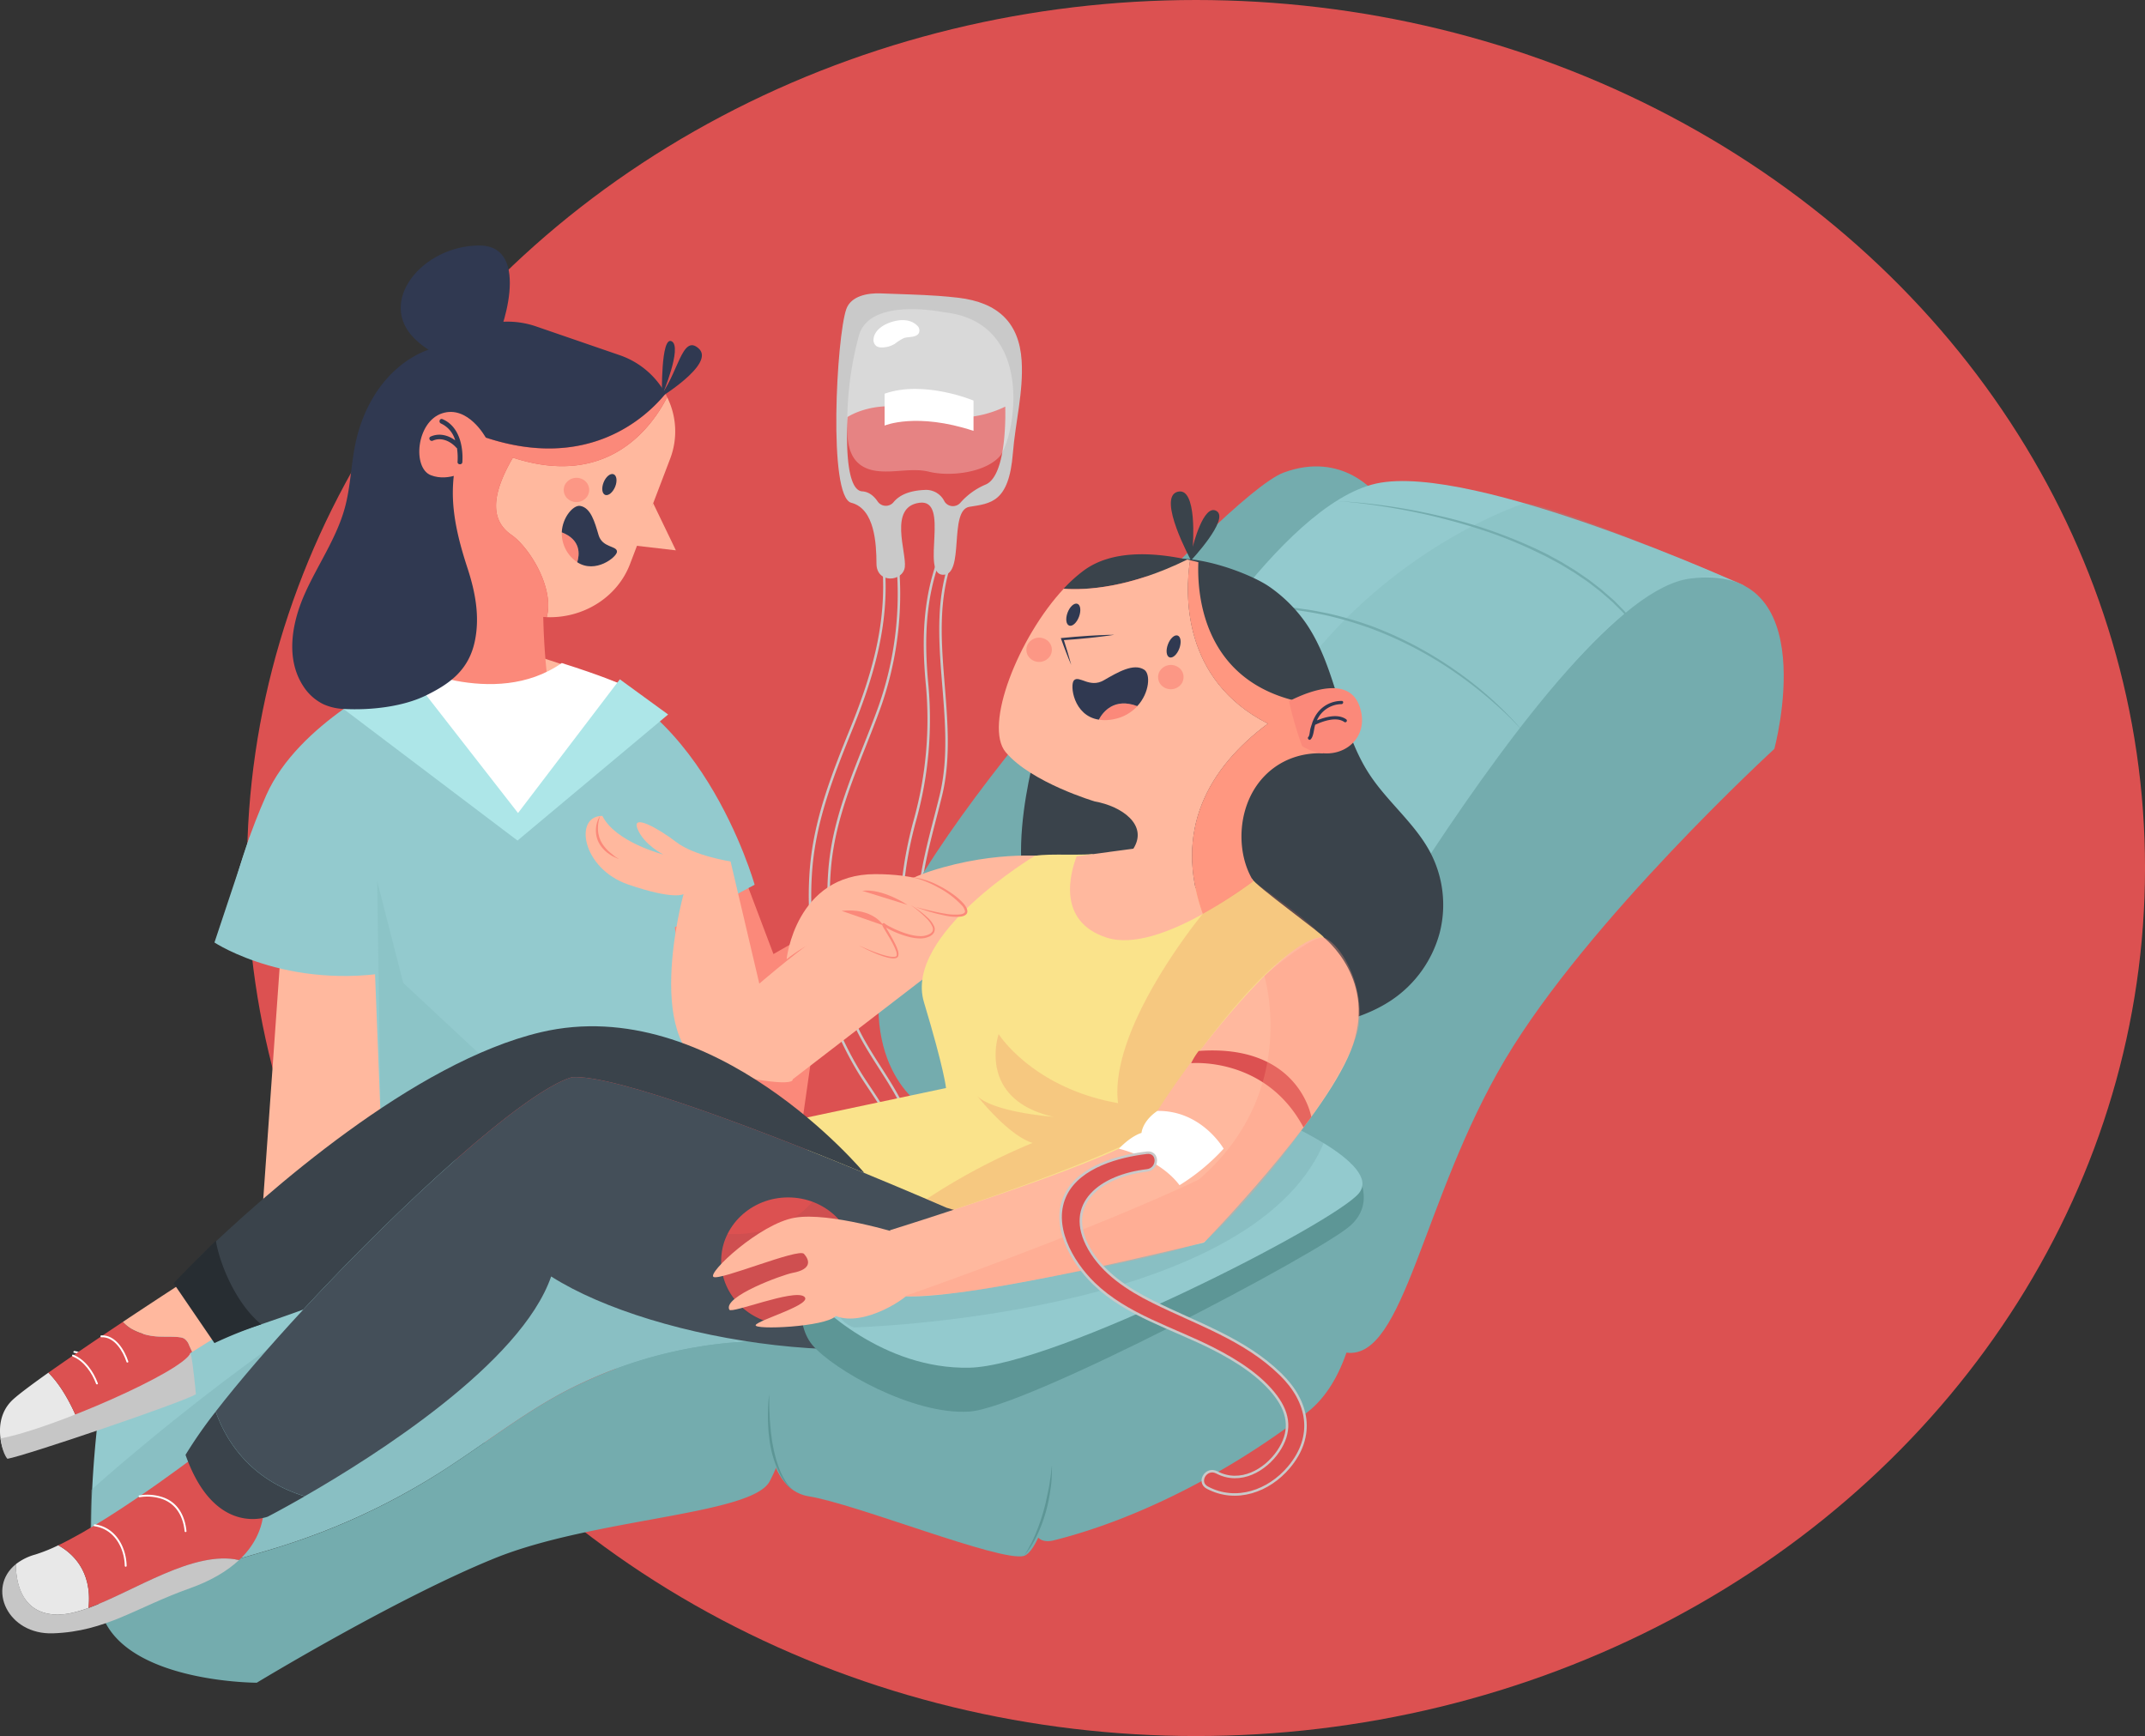 <svg xmlns="http://www.w3.org/2000/svg" viewBox="0 0 863.87 699.06"><rect x="0" y="0" width="863.87" height="699.06" fill="#333333" stroke="none"/><defs><style>.cls-1{isolation:isolate;}.cls-2,.cls-8{fill:#dc5151;}.cls-12,.cls-3{fill:#fb897a;}.cls-10,.cls-4,.cls-7{fill:#74acae;}.cls-5{fill:#93cace;}.cls-6{fill:#ffb89e;}.cls-7{opacity:0.21;}.cls-10,.cls-20,.cls-21,.cls-26,.cls-7{mix-blend-mode:multiply;}.cls-8{stroke:#c9c9c9;}.cls-15,.cls-8{stroke-miterlimit:10;}.cls-9{fill:#3a434b;}.cls-10{opacity:0.33;}.cls-11{fill:#303951;}.cls-12{opacity:0.68;}.cls-13,.cls-15{fill:none;}.cls-14{fill:#fae38b;}.cls-15{stroke:#303951;}.cls-16{fill:#c9c9c9;}.cls-17{fill:#444f59;}.cls-18,.cls-26{fill:#ff9780;}.cls-19{fill:#5d9696;}.cls-20{fill:#e86c5e;opacity:0.22;}.cls-21{fill:#323942;opacity:0.08;}.cls-22{fill:#c6c6c6;}.cls-23{fill:#e8e8e8;}.cls-24,.cls-27{fill:#fff;}.cls-25{fill:#272d32;}.cls-26{opacity:0.3;}.cls-27{opacity:0.29;}.cls-28{fill:#ade6e8;}</style></defs><title>bgr1</title><g class="cls-1"><g id="Layer_1" data-name="Layer 1"><ellipse class="cls-2" cx="481.68" cy="349.53" rx="382.2" ry="349.53"/><polygon class="cls-3" points="296.29 343.94 312.49 386.8 310.65 384.65 329.75 373.75 334.24 373.75 322.36 456.87 294.86 441.16 265.49 364.84 296.29 343.94"/><path class="cls-4" d="M298.88,749.05s47.89-21.38,115.9-9.09,86,2.77,86,2.77l-3-63.67L366.15,658.64l-67.27,18.49Z" transform="translate(-50.63 -159.01)"/><path class="cls-5" d="M211,431.37c-1,.59-40.21,18.71-53.11,47.77s-16.55,53-16.55,53,4.33,13.57,44.11,16c17.65,11.19,15.81,81.68,15.81,81.68l67.26-43.26,60.35,6.22-6.45-60.39,32.13-17.12S332,435,273.23,427.74C226.34,421.92,211,431.37,211,431.37Z" transform="translate(-50.63 -159.01)"/><path class="cls-6" d="M239.29,414.29l-42.81,24.64s40.35,47.29,63.47,50.2c27.69-7.36,44.8-53.25,44.8-53.25s-26.23-9.11-51.5-17C232.63,420.64,239.29,414.29,239.29,414.29Z" transform="translate(-50.63 -159.01)"/><polygon class="cls-6" points="113.72 374.08 105.23 493.97 153.67 459.41 150.66 382.52 113.72 374.08"/><path class="cls-5" d="M215.61,549C169,559.7,137,538.53,137,538.53l14.27-42.83Z" transform="translate(-50.63 -159.01)"/><polygon class="cls-7" points="153.29 449.75 151.91 354.81 162.39 395.77 198.9 429.81 153.29 449.75"/><path class="cls-8" d="M406,382.21c3.05,24.61-2.91,46.5-12.2,69.52-7.58,18.76-14.86,36.83-16.52,57.06a137.13,137.13,0,0,0,19.37,81.88c6,9.86,13.93,18.69,14.84,30.51.35,4.55,7.84,4.59,7.49,0-1.45-18.87-17.12-33.56-24.35-50.66a131.08,131.08,0,0,1-9.85-61.73c1.86-22.54,11.59-42,19.34-63.05A136.35,136.35,0,0,0,411.59,381C411,376.52,406,382.21,406,382.21Z" transform="translate(-50.63 -159.01)"/><path class="cls-8" d="M428.6,384.67c-5.8,16.16-6.2,32.18-4.69,49A151.57,151.57,0,0,1,419,489.68c-8.56,31.38-7.31,62.08,6.4,92,1.92,4.19,8.38.57,6.47-3.6a120.41,120.41,0,0,1-11.29-50.39c0-16.87,5.08-32.27,9-48.51,7.43-30.78-6.74-64.44,4.05-94.53C435.22,380.32,428.6,384.67,428.6,384.67Z" transform="translate(-50.63 -159.01)"/><path class="cls-4" d="M604.92,358.07s-13.39-17.63-37.33-8.76S416.47,496.93,406.51,544.65s18.29,61.7,18.29,61.7L597.49,442.62Z" transform="translate(-50.63 -159.01)"/><path class="cls-5" d="M753,394.81s-109-49.68-148.08-41.1-86,89.77-86,89.77-64.26,92.57-66.08,96.19S533.4,582.2,533.4,582.2l61.21-9.94Z" transform="translate(-50.63 -159.01)"/><path class="cls-7" d="M664.56,361.66S589,385.61,553,465.49s70.7,42.74,70.7,42.74,49.88-78.12,81.46-102.3S753,394.81,753,394.81,679,362.58,664.56,361.66Z" transform="translate(-50.63 -159.01)"/><path class="cls-9" d="M468.44,459s-18.84,63,7.12,75.65,46-38.56,46-38.56l-27.73-34.79Z" transform="translate(-50.63 -159.01)"/><path class="cls-4" d="M563,608.76S676.71,399.08,731.22,392s34,68.58,34,68.58-75,68.77-108.44,125.09-40.46,121.18-63.9,118S563,608.76,563,608.76Z" transform="translate(-50.63 -159.01)"/><path class="cls-5" d="M165.29,781.19a273.12,273.12,0,0,0,62.12-29c16.4-10.36,31.61-22.45,48.67-31.8A178.69,178.69,0,0,1,365.25,699a38.64,38.64,0,0,0-10.54-12.59c-25.37-20-120.29-60.64-120.47-60.48s-119.73,62.78-119.73,62.78L92,715.54S81.56,783.35,92,810c.22.56.48,1.08.73,1.61,8.69-7.54,19.34-13,30.32-17.22C136.79,789.11,151.24,785.71,165.29,781.19Z" transform="translate(-50.63 -159.01)"/><path class="cls-4" d="M666,455.81a128.32,128.32,0,0,0-13.61-13.68,162.9,162.9,0,0,0-15.16-11.93,154.72,154.72,0,0,0-34-17.94,150.33,150.33,0,0,0-18.46-5.47A145.64,145.64,0,0,0,565.71,404a133.27,133.27,0,0,0-19.27,0c-3.22.13-6.41.58-9.61.95-1.6.14-3.18.47-4.77.74l-4.76.83,4.74-.95c1.58-.31,3.16-.68,4.76-.87,3.19-.45,6.38-1,9.6-1.19a133.09,133.09,0,0,1,19.36-.27c3.22.27,6.46.46,9.65,1,3.21.37,6.38,1.06,9.55,1.66a148.59,148.59,0,0,1,18.62,5.43,151.64,151.64,0,0,1,34.1,18.25A145.77,145.77,0,0,1,666,455.81Z" transform="translate(-50.63 -159.01)"/><path class="cls-4" d="M588.88,360.75a236.15,236.15,0,0,1,41.54,6,195.27,195.27,0,0,1,39.71,13.68c1.57.8,3.18,1.5,4.71,2.37l4.62,2.52,4.5,2.74,1.12.69,1.09.74,2.18,1.49,2.17,1.49,2.08,1.61,2.09,1.61,1,.81,1,.87,4,3.48,3.69,3.76a87.18,87.18,0,0,1,12.41,17,86.15,86.15,0,0,1,7.32,19.65,85.37,85.37,0,0,0-7.75-19.41,86.82,86.82,0,0,0-12.54-16.68l-3.71-3.68-3.94-3.43-1-.86-1-.79-2.07-1.59L690,393.22l-2.16-1.47-2.17-1.47-1.08-.73-1.12-.68-4.47-2.7-4.61-2.49c-1.52-.85-3.12-1.54-4.68-2.33a177.22,177.22,0,0,0-19.36-8c-6.6-2.27-13.32-4.19-20.1-5.89s-13.64-3.07-20.54-4.2S595.86,361.24,588.88,360.75Z" transform="translate(-50.63 -159.01)"/><path class="cls-10" d="M87.34,759s129.27-117.34,218.47-129.2,77,67,77,67-47.78-.85-91.79,16.39c-27.72,10.86-59.74,45.79-125.77,68-35.76,10.45-79,25.29-79,25.29Z" transform="translate(-50.63 -159.01)"/><path class="cls-6" d="M256.62,374.4c-8-5.53-8.77-15.09.57-31.1,38,12.42,55.8-12,62.13-24.35a30.82,30.82,0,0,1,1.24,24.7l-16.21,42.51c-5.19,13.59-19.07,21.91-33.53,21.36C274,395.71,263.77,379.36,256.62,374.4Z" transform="translate(-50.63 -159.01)"/><path class="cls-3" d="M246.26,335.23c41.1,13.62,64.36-7.89,72.39-17.66.25.45.45.92.67,1.38-6.33,12.36-24.13,36.77-62.13,24.35-9.34,16-8.55,25.57-.57,31.1,7.15,5,17.41,21.31,14.2,33.12a35.5,35.5,0,0,1-10.22-1.9l-33.51-11.57c-17.66-6.09-26.86-24.82-20.45-41.62l10.75-28.2A287.84,287.84,0,0,0,246.26,335.23Z" transform="translate(-50.63 -159.01)"/><path class="cls-11" d="M293.7,353.31c-.9,2.32-.59,4.56.7,5s3.07-1.05,4-3.36.58-4.56-.71-5S294.6,351,293.7,353.31Z" transform="translate(-50.63 -159.01)"/><path class="cls-12" d="M278.49,353.64A4.74,4.74,0,0,0,280,360.4a5.29,5.29,0,0,0,7.1-1.44,4.75,4.75,0,0,0-1.51-6.76A5.29,5.29,0,0,0,278.49,353.64Z" transform="translate(-50.63 -159.01)"/><polygon class="cls-6" points="263.06 202.65 272.2 221.61 255.18 219.63 263.06 202.65"/><path class="cls-11" d="M266.59,290.47,300.11,302a33.44,33.44,0,0,1,18.54,15.53c-8,9.77-31.29,31.28-72.39,17.66a287.84,287.84,0,0,1-28.87-11l5.46-14.3C229.25,293.13,248.94,284.37,266.59,290.47Z" transform="translate(-50.63 -159.01)"/><path class="cls-11" d="M315.69,319.6s23.21-14,16.36-20.24S323.8,310.1,315.69,319.6Z" transform="translate(-50.63 -159.01)"/><path class="cls-11" d="M317.22,318.44s8.35-19.69,3.92-22S317.22,318.44,317.22,318.44Z" transform="translate(-50.63 -159.01)"/><path class="cls-3" d="M283.12,385.41a14.06,14.06,0,0,1-6.24-12.05C284.76,376.38,284,382.46,283.12,385.41Z" transform="translate(-50.63 -159.01)"/><path class="cls-11" d="M284.27,362.72c4.3.71,5.9,6.55,7.43,11.75s7.48,4.23,7.41,6.71c-.05,2.1-8.65,9-16,4.23.92-3,1.64-9-6.24-12.05C277.15,367.21,281.6,362.28,284.27,362.72Z" transform="translate(-50.63 -159.01)"/><path class="cls-3" d="M230.2,389.27l-10.94,46.36s22.79,18.72,52.68,3.62a274.26,274.26,0,0,1-2.57-39.83Z" transform="translate(-50.63 -159.01)"/><path class="cls-11" d="M248.52,299.6c.14,0,.34-.21.59-.55,3.51-4.94,16.07-41.13-5.39-41.18-22.95-.05-41.73,22.81-25.77,37.86S248.52,299.6,248.52,299.6Z" transform="translate(-50.63 -159.01)"/><path class="cls-9" d="M530.3,384.67s-13.73-25.2-5.51-27.61S531,379.19,531,379.19s4.3-17.66,9.6-14.39S530.3,384.67,530.3,384.67Z" transform="translate(-50.63 -159.01)"/><path class="cls-9" d="M528.76,384.33c-13.37-2.88-30.11-4-41.5,4.3a58,58,0,0,0-8.27,7.45C487.87,396.72,505.4,395.84,528.76,384.33Z" transform="translate(-50.63 -159.01)"/><path class="cls-9" d="M576.71,410.14C589.23,428.55,590,452.45,602.28,471c7.18,10.89,18,19.44,24.18,30.88a45.38,45.38,0,0,1,4,32.69A47.49,47.49,0,0,1,611,561.77c-7.12,4.76-15.45,7.66-23.91,9.61-8.22,1.89-16.87,2.94-25.13,1.2-11.17-2.35-20.46-9.47-29.3-16.37-7.49-5.84-15.1-11.81-20.38-19.53-3.77-5.52-6.22-11.73-8.65-17.9-1.41-3.58-2.84-7.29-2.65-11.11.31-6,4.5-11.12,8.09-16.09,11.6-16.11,18.28-37.37,10-55.25-3.57-7.76-9.8-14.64-10.82-23-1.36-11.12,1.38-25.28,12.87-28.62,10.38-3,32.75,5,40.78,10.59A58.62,58.62,0,0,1,576.71,410.14Z" transform="translate(-50.63 -159.01)"/><path class="cls-13" d="M493.17,495.08l1.27-1.89C494.4,493.25,493.89,493.93,493.17,495.08Z" transform="translate(-50.63 -159.01)"/><path class="cls-14" d="M498.51,529.35c-18.47-10-11.44-20.48-7.72-26.4-9,.62-20.46-.51-25.52,1.18-12.54,4.2-1.11,50.85,20.25,57.3S554,545,554,545s23-9.52,29.74-8.49c.39-.84-27.9-21.08-28.91-23.69C537.91,520.91,514,537.77,498.51,529.35Z" transform="translate(-50.63 -159.01)"/><polygon class="cls-15" points="309.99 507.82 309.99 507.82 309.99 507.82 309.99 507.82 309.99 507.82"/><path class="cls-15" d="M500.81,530.39c-2.3-1-52.35,26-44.17,62.32C403.58,613,377.84,634,377.84,634" transform="translate(-50.63 -159.01)"/><path class="cls-16" d="M428.5,278.15c-7.74-.55-15.57-.68-23.26-1-5.14-.2-11.88,1-13.77,6.31-3.92,11.09-7.45,75.59,2,78s10.11,16.45,10.15,24.55,10.63,7.32,11.41,1.37-6.66-24.25,5.89-25.92.39,28.62,9.41,29,2.22-26,10.72-27.37,15.94-1.65,17.51-21.66c1-12.45,4.31-24.67,3.52-37.24-1-15.28-9.54-23.38-25.46-25.28C433.9,278.59,431.21,278.35,428.5,278.15Z" transform="translate(-50.63 -159.01)"/><path class="cls-6" d="M474.26,504s-21.57-3-48.77,5.76-69.06,45.34-69.06,45.34l-11.57-49.21s-14.6-2.23-21.79-7.74-18.27-11.74-15.67-5.33,10.37,10.28,10.37,10.28-19.25-4.91-24.55-15.56c-11.62,0-8.23,21.25,10.41,27.64s22.29,3.86,22.29,3.86-17.88,64.5,14,71.61,29.92,3,29.92,3l74.26-57.12Z" transform="translate(-50.63 -159.01)"/><path class="cls-4" d="M276.08,720.43c-17.06,9.35-32.27,21.44-48.67,31.8a273.12,273.12,0,0,1-62.12,29c-14,4.52-28.5,7.92-42.28,13.15-11,4.18-21.63,9.68-30.32,17.22,11.83,25,61.35,25,61.35,25s56.06-34,95.84-50.12,103.64-17.39,110.74-31c5.77-11,15-36.6,4.63-56.5A178.69,178.69,0,0,0,276.08,720.43Z" transform="translate(-50.63 -159.01)"/><path class="cls-4" d="M368.2,715.54c1.57-1.13,50.87-12.52,85.55-3s18.5,70.39,9.25,73-67.7-21-86.7-24C357.74,758.59,355.87,724.39,368.2,715.54Z" transform="translate(-50.63 -159.01)"/><path class="cls-4" d="M469.28,743.24c6.35-27.55,23.36-53.37,49.1-67.63,11.93-6.61,83.86-48.79,81.88-17.37-1.37,21.7-4.09,54.68-23.16,69.47C548.41,750,510.94,770.29,475,779.28c-2,.51-4.45.51-6-.88a6.28,6.28,0,0,1-1.64-3.19,35.2,35.2,0,0,1-.84-9.33A108.24,108.24,0,0,1,469.28,743.24Z" transform="translate(-50.63 -159.01)"/><path class="cls-14" d="M493.17,507.1l-18.23-3.53h-7.43s-53,31.69-44.77,59,8.89,34.56,8.89,34.56L366.15,611,441,696.77S517.33,669.6,548.11,631s35.63-94.46,35.63-94.46l-23.39-13Z" transform="translate(-50.63 -159.01)"/><path class="cls-9" d="M281,592.75c17.87-1.13,79,22.62,117.72,38.57,0,0-60.74-73.06-130.27-56.66-51.15,12.06-110.29,64.25-138,91,1.49,8.74,5.28,22.25,14.89,30.12,7.34-2.4,16.83-5.61,27.43-9.43C211.75,644.28,261.66,598.4,281,592.75Z" transform="translate(-50.63 -159.01)"/><path class="cls-17" d="M431.87,645.33s-13.79-6-33.16-14c-38.75-16-99.85-39.7-117.72-38.57-19.33,5.65-69.24,51.53-108.25,93.63-13.69,14.78-26,29.09-35.24,41,3.56,10.26,12.79,27.1,35.85,34.12,28.05-16.11,87.11-53.43,99.25-88.5,41.81,26.57,137.18,41.5,185.4,17S431.87,645.33,431.87,645.33Z" transform="translate(-50.63 -159.01)"/><path class="cls-6" d="M484.23,503.83c-2.49,6.47-8.14,26.13,12,32.71,10.67,3.5,25.54-2.13,38.83-9.51-12-33.6,2.28-58.85,26.22-76.64-34.82-17.66-33.37-52.45-31.36-65.79-.38-.09-.74-.19-1.13-.27-23.36,11.51-40.89,12.39-49.77,11.75-18.15,19.44-32.37,55.18-23.33,65.86,10.39,12.26,35.88,19.8,35.88,19.8,10.78,1.9,21.56,9.42,15.52,19Z" transform="translate(-50.63 -159.01)"/><path class="cls-3" d="M493.19,448.81a17,17,0,0,0,6.24-.25,17.27,17.27,0,0,0,9.26-5.21C499.43,439.88,494.9,445.6,493.19,448.81Z" transform="translate(-50.63 -159.01)"/><path class="cls-11" d="M511.41,428.66c-4.26-2.7-10.55,1-16.25,4.29s-9.93-2.14-12,0c-1.73,1.83-.26,14.26,10,15.85,1.71-3.21,6.24-8.93,15.5-5.46C513.66,437.93,514.05,430.33,511.41,428.66Z" transform="translate(-50.63 -159.01)"/><path class="cls-11" d="M499.41,414.62c-1.73.27-3.47.52-5.21.72s-3.47.43-5.22.59q-5.22.54-10.46.88l.4-.6c.57,1.74,1.09,3.5,1.63,5.26s1,3.53,1.5,5.3c-.72-1.69-1.42-3.39-2.07-5.11s-1.32-3.43-1.93-5.16l-.19-.54.59-.06c3.48-.34,7-.64,10.46-.86,1.75-.13,3.5-.18,5.25-.28S497.66,414.64,499.41,414.62Z" transform="translate(-50.63 -159.01)"/><path class="cls-11" d="M525.61,420.09c-.89,2.43-2.65,4.06-3.94,3.63s-1.59-2.74-.7-5.17,2.65-4.06,3.93-3.63S526.5,417.66,525.61,420.09Z" transform="translate(-50.63 -159.01)"/><path class="cls-11" d="M485.2,407.3c-.89,2.44-2.65,4.06-3.93,3.63s-1.6-2.74-.71-5.17,2.65-4.05,3.94-3.63S486.1,404.87,485.2,407.3Z" transform="translate(-50.63 -159.01)"/><path class="cls-18" d="M533.25,385.39c-1.07-.28-2.22-.54-3.36-.79-2,13.34-3.46,48.13,31.36,65.79-23.94,17.79-38.2,43-26.22,76.64a201.81,201.81,0,0,0,20.44-13.2c-.21-.35-.44-.68-.64-1-4.6-8.12-5.28-18.62-2.79-27.42,4.15-14.64,16.44-23.59,31.34-23.07,2.63-5.39,4.16-9.82,2.48-19.12C535.29,439.81,532.67,399.15,533.25,385.39Z" transform="translate(-50.63 -159.01)"/><path class="cls-19" d="M374.42,671.23s-4.88,19.64,3.42,29.43,40.4,28.24,63.17,26.76,141.76-64.18,153.6-75,0-25,0-25L517,619.27Z" transform="translate(-50.63 -159.01)"/><path class="cls-5" d="M409.08,660.2c-7.41,1-40.66,10.84-34.66,17.9s32,32.36,66.59,31.65,146.78-58.11,156.86-70.2S563,608.76,563,608.76Z" transform="translate(-50.63 -159.01)"/><ellipse class="cls-2" cx="317.41" cy="507.82" rx="26.97" ry="25.65"/><path class="cls-3" d="M569.76,441.32c.8-.19,22.88-12.68,28.28,1.76s-9.62,24.59-23,16.37A145.38,145.38,0,0,1,569.76,441.32Z" transform="translate(-50.63 -159.01)"/><path class="cls-11" d="M581,449.09a10.94,10.94,0,0,1,9.86-6.54c.87,0,1-1.33.11-1.3a12.12,12.12,0,0,0-10.63,6.13,18.54,18.54,0,0,0-1.25,2.72.5.5,0,0,0,0,.13c-.27.74-.52,1.5-.73,2.27s-.28,2.77-.82,3.26.27,1.57.9,1c1.28-1.18,1.32-4.3,1.86-5.9,3.29-1.51,8.52-3.36,11.72-1.13a.66.66,0,0,0,.77-1.08C589.54,446.37,584.7,447.59,581,449.09Z" transform="translate(-50.63 -159.01)"/><path class="cls-12" d="M517.86,429a4.75,4.75,0,0,0,1.51,6.76,5.29,5.29,0,0,0,7.1-1.44,4.74,4.74,0,0,0-1.51-6.76A5.29,5.29,0,0,0,517.86,429Z" transform="translate(-50.63 -159.01)"/><path class="cls-12" d="M464.82,418a4.75,4.75,0,0,0,1.51,6.76,5.29,5.29,0,0,0,7.1-1.43,4.74,4.74,0,0,0-1.51-6.76A5.29,5.29,0,0,0,464.82,418Z" transform="translate(-50.63 -159.01)"/><path class="cls-20" d="M535,527s-37.94,45.81-34.09,76.21c-34.43-6.08-48.08-27.79-48.08-27.79s-9.11,26.22,22.09,33.31c-26.77-2.41-30.88-8.59-30.88-8.59s12.46,16,22.44,19.1a253.77,253.77,0,0,0-42.67,22.6l10.33,4.45s51.53-16.79,76.75-29.86c12.87-21.52,50.33-76.74,72.82-80-9.11-9.46-23.3-18.51-28.27-22.66C542,523.31,535,527,535,527Z" transform="translate(-50.63 -159.01)"/><path class="cls-21" d="M343.65,655.89s21.56,2,34.19-13c10.11,3.4,25.87,17.66,9.85,38.14s-33.12,9-33.12,9S333.57,678.67,343.65,655.89Z" transform="translate(-50.63 -159.01)"/><path class="cls-22" d="M73,809.15c-14-.59-15.91-13.48-16-20.27-11.86,9.56-3.28,28.47,15,27.83,21.38-.75,33.55-10.5,55.13-18.15,8.62-3.06,15.1-7,19.78-11.36C123.67,782,92,810,73,809.15Z" transform="translate(-50.63 -159.01)"/><path class="cls-23" d="M74.09,781.26A65.68,65.68,0,0,1,64.78,785,22.19,22.19,0,0,0,57,788.88c.05,6.79,2,19.68,16,20.27,3.94.17,8.43-.91,13.28-2.67C87.91,791.22,79.33,784.13,74.09,781.26Z" transform="translate(-50.63 -159.01)"/><path class="cls-2" d="M156.77,762.59c-1.26-13.5-20.3-22.63-20.3-22.63s-37.85,29.6-62.38,41.3c5.24,2.87,13.82,10,12.16,25.22,18.51-6.69,42.25-23.37,60.69-19.28C154.8,779.82,157.57,771.06,156.77,762.59Z" transform="translate(-50.63 -159.01)"/><path class="cls-9" d="M137.5,727.42a182.73,182.73,0,0,0-12.15,17.42c11.74,33.36,33.14,24.88,33.14,24.88s5.83-3,14.86-8.18C150.29,754.52,141.06,737.68,137.5,727.42Z" transform="translate(-50.63 -159.01)"/><path class="cls-24" d="M88.65,773.58c7.92,1.13,12.09,8.61,12.23,16a.38.38,0,0,0,.75,0c-.15-7.71-4.51-15.57-12.78-16.74-.47-.07-.68.66-.2.72Z" transform="translate(-50.63 -159.01)"/><path class="cls-24" d="M106.92,761.9a18.8,18.8,0,0,1,7.76.35c6.47,1.64,9.66,6.92,10.3,13.32,0,.47.79.48.75,0-.61-6-3.29-11.39-9.25-13.56a19.38,19.38,0,0,0-9.76-.83c-.47.08-.27.81.2.72Z" transform="translate(-50.63 -159.01)"/><path class="cls-23" d="M70.13,711.74C62.75,717,57,721.28,55.05,723.36c-7.55,8-3.15,19.37-3.15,19.37s14.8-5.24,30.62-10.8a16.74,16.74,0,0,1-.78-1.59C77.62,720.63,73.39,715,70.13,711.74Z" transform="translate(-50.63 -159.01)"/><path class="cls-24" d="M80.46,703.74c6.23,1,10.37,6.82,11.87,12.49a.37.37,0,0,0,.72-.2c-1.56-5.9-5.91-12-12.39-13-.47-.08-.67.65-.2.72Z" transform="translate(-50.63 -159.01)"/><path class="cls-2" d="M124.79,698a4.84,4.84,0,0,0-1.81-.51c-2.54-.34-5.13-.18-7.69-.27a24.52,24.52,0,0,1-11.72-3.07,15.47,15.47,0,0,1-3.46-2.83c-10,6.65-21.16,14.2-30,20.44,3.26,3.23,7.49,8.89,11.61,18.6a16.74,16.74,0,0,0,.78,1.59c17.78-6.25,36.85-12.91,37.65-13,1.51-.14,7.19-15.13,7.19-15.13l.67-.43c-.42-.92-.85-1.85-1.27-2.78A5.36,5.36,0,0,0,124.79,698Z" transform="translate(-50.63 -159.01)"/><path class="cls-6" d="M125.18,674.83s-11.41,7.38-25.07,16.47a15.47,15.47,0,0,0,3.46,2.83,24.52,24.52,0,0,0,11.72,3.07c2.56.09,5.15-.07,7.69.27a4.84,4.84,0,0,1,1.81.51,5.36,5.36,0,0,1,2,2.63c.42.93.85,1.86,1.27,2.78l13.33-8.34Z" transform="translate(-50.63 -159.01)"/><path class="cls-22" d="M50.85,738.23s.61,5.77,2.77,8.2c6.88-1.12,70.4-22.63,75.91-26,0,0-1.2-13.4-2.17-16.61C124.32,711.34,71.28,734.51,50.85,738.23Z" transform="translate(-50.63 -159.01)"/><path class="cls-25" d="M137.56,658.64c-10.68,10.32-17,17.14-17,17.14L137,699.84a171.6,171.6,0,0,1,18.85-7.55C145.58,683.86,139.15,668,137.56,658.64Z" transform="translate(-50.63 -159.01)"/><path class="cls-24" d="M79.9,705.23c4.57,1.82,7.79,6.59,9.42,11,.17.44.89.25.72-.2-1.73-4.69-5.1-9.6-9.94-11.52-.45-.18-.64.55-.2.72Z" transform="translate(-50.63 -159.01)"/><path class="cls-24" d="M91.44,697.48c5.33-.25,8.74,5.69,10.14,9.95.15.46.87.26.72-.2-1.51-4.58-5.17-10.77-10.86-10.5-.48,0-.48.77,0,.75Z" transform="translate(-50.63 -159.01)"/><path class="cls-2" d="M392,326.91s12.09-8.19,30.31-2a44,44,0,0,0,33.17-2.16s1.09,27.82-8,31.42a28.06,28.06,0,0,0-10.08,7.3,4,4,0,0,1-6.41-.56A8.2,8.2,0,0,0,423,356.3c-5.45.23-9.89,1.7-12.57,5a4,4,0,0,1-6.27-.27c-1.48-2.2-3.51-4-6.3-4.16C389.94,356.32,392,326.91,392,326.91Z" transform="translate(-50.63 -159.01)"/><path class="cls-19" d="M463,785.51a36.3,36.3,0,0,0,2.47-4.15c.77-1.41,1.44-2.86,2.07-4.34a80.86,80.86,0,0,0,3.2-9c.42-1.55.87-3.09,1.19-4.66s.66-3.14,1-4.71.5-3.17.76-4.76.37-3.2.6-4.8c0,1.61-.05,3.23-.11,4.85s-.24,3.23-.49,4.83a65.9,65.9,0,0,1-2,9.52,57.71,57.71,0,0,1-3.47,9.09A35.85,35.85,0,0,1,463,785.51Z" transform="translate(-50.63 -159.01)"/><path class="cls-19" d="M370,759c-2.85-2-4.7-5.05-6.12-8.15a40.68,40.68,0,0,1-3-9.87c-.18-.84-.29-1.69-.39-2.55l-.32-2.55c-.1-1.71-.24-3.42-.26-5.13s0-3.43.06-5.14.24-3.41.4-5.1c.07,1.71.06,3.41.09,5.11s.15,3.4.21,5.09l.44,5.07.35,2.52c.1.84.22,1.67.4,2.5l.48,2.49.62,2.46a45.65,45.65,0,0,0,1.58,4.8,28.42,28.42,0,0,0,2.23,4.53A15.25,15.25,0,0,0,370,759Z" transform="translate(-50.63 -159.01)"/><path class="cls-10" d="M394.54,693.53s159.47-4.15,189.2-74.26c-29.2-27.09-50.34,21.91-50.34,21.91L384.87,681.06S387.27,691.35,394.54,693.53Z" transform="translate(-50.63 -159.01)"/><path class="cls-6" d="M583.74,536.49s22.28,17.23,10.87,45.67-59.07,77.18-59.07,77.18-92.3,23-120.76,21.67c-5-20-5.7-26.63-5.7-26.63s83.18-25.73,101.84-37.92C520.91,596.15,567.67,534.6,583.74,536.49Z" transform="translate(-50.63 -159.01)"/><path class="cls-24" d="M501.26,621.56s16.21,3.78,24.41,14.7a83.8,83.8,0,0,0,17.76-14.7s-8.82-15.48-26.69-15.21c-6.11,4.17-6.38,8.85-6.38,8.85S506.36,616.22,501.26,621.56Z" transform="translate(-50.63 -159.01)"/><path class="cls-2" d="M530.35,587.13s30-2.82,45.25,25.87l3.14-4.24s-4.91-29.49-45.34-26.56A26.81,26.81,0,0,0,530.35,587.13Z" transform="translate(-50.63 -159.01)"/><path class="cls-6" d="M413.14,655.82s-28.45-8.89-42.46-6.47-35.24,22.22-32.7,23.84,34.23-11.72,36.44-9.29,3.42,6.2-4.59,7.67c-3.84.71-28.17,9.49-25.48,14.81.88,1.74,25.73-8.35,30.07-5.32s-18.6,9.5-19.45,11.52,28,.81,32.27-3.64c11.47,4.59,29.73-7.67,30.58-10.5S413.14,655.82,413.14,655.82Z" transform="translate(-50.63 -159.01)"/><path class="cls-26" d="M559.81,552s14.55,46.79-26.41,82c-47,22.21-118.62,47-118.62,47a243.73,243.73,0,0,0,41-4.5c27-5.12,63-11.23,80.42-17.87,25.71-23.07,59.27-69.95,61.65-86.38s-7.12-33.23-14.13-35.77C577.33,536.45,559.81,552,559.81,552Z" transform="translate(-50.63 -159.01)"/><path class="cls-27" d="M431,284.77c-8.8-1.64-30.86-4-34.51,9.54a135.11,135.11,0,0,0-4.59,39.3c.27,7.63,3,13.78,11.58,15,7,1,14.42-1.34,21.3.35,8.38,2.06,22.28.45,28.3-6S468.62,288.91,431,284.77Z" transform="translate(-50.63 -159.01)"/><path class="cls-24" d="M442.7,332.51v-12.2s-19.89-8.37-35.81-2.77v12.83S419.69,324.94,442.7,332.51Z" transform="translate(-50.63 -159.01)"/><path class="cls-3" d="M292.31,487.57a14.88,14.88,0,0,0-.87,5.16,11.71,11.71,0,0,0,1.16,4.95,12.56,12.56,0,0,0,1.38,2.16,14.93,14.93,0,0,0,1.74,1.91c.63.61,1.35,1.11,2,1.69s1.48,1,2.2,1.51c-.82-.33-1.64-.72-2.46-1.1a22.83,22.83,0,0,1-2.27-1.5,13.08,13.08,0,0,1-3.51-4.23,11,11,0,0,1,.61-10.55Z" transform="translate(-50.63 -159.01)"/><path class="cls-24" d="M212.19,426s37.34,19.08,64.69,0c16.3,5.16,23.06,8.2,23.06,8.2s3.8,13,2.86,13.29S260,489.13,260,489.13l-36.43-38.9-13.67-20.67Z" transform="translate(-50.63 -159.01)"/><path class="cls-28" d="M212.19,426l47.07,60.4,41-53.84,19.45,14.16-60.66,50.76-70.07-53S197,430.92,212.19,426Z" transform="translate(-50.63 -159.01)"/><path class="cls-11" d="M233,357.66c.05,10.43,2.8,20.67,6.07,30.62,3,9.27,4.77,18.87,2.89,28.42C239.58,429,231.45,434.48,222.28,439c-9.44,4.65-22.5,6.06-33.12,5.49a22.26,22.26,0,0,1-8.27-1.9,20.17,20.17,0,0,1-8.22-7.44c-7-10.86-4.59-25.05.6-36.8s12.9-22.58,16.26-34.93c2.28-8.4,2.46-17.18,4.22-25.69,2.64-12.76,9.2-25.17,20.14-33s26.57-10.18,38.58-4c2,1,4,2.38,4.8,4.38,1.13,2.67,0,5.69-1.4,8.28-3.9,7.51-9.31,11.94-14.89,17.94C234.69,338.16,233,348.92,233,357.66Z" transform="translate(-50.63 -159.01)"/><path class="cls-3" d="M246.26,335.22s-7.15-13.21-17.59-9.77-12,22-4.53,24.91,15.19-2.27,15.19-2.27Z" transform="translate(-50.63 -159.01)"/><path class="cls-11" d="M228.25,329.56c-1.13-.48-.55-2.25.59-1.77,6.72,2.85,8.41,10.94,8,17.32-.08,1.19-2,1.1-1.94-.09a26.14,26.14,0,0,0-.22-5.53,1.17,1.17,0,0,1-.27-.2c-2.29-2.57-6-4.37-9.46-2.84-1.13.51-2-1.14-.87-1.65,3.4-1.52,7.05-.57,9.86,1.52A10.46,10.46,0,0,0,228.25,329.56Z" transform="translate(-50.63 -159.01)"/><path class="cls-6" d="M367.42,545.27S371,511,403.1,511s39,15,35.36,16.78-21-4.23-21-4.23,12.68,9.76,7.63,12.17-18.77-4.12-18.77-4.12,10.83,12.53,4.69,13-21.64-10.22-28.86-7.81S367.42,545.27,367.42,545.27Z" transform="translate(-50.63 -159.01)"/><path class="cls-3" d="M406.34,531.61s-4.06-7.17-16.77-5.82" transform="translate(-50.63 -159.01)"/><path class="cls-3" d="M416.09,523.37s-10.1-6.75-18.19-5.65" transform="translate(-50.63 -159.01)"/><path class="cls-3" d="M396.48,539.71c2.58,1.15,5.17,2.26,7.83,3.18a34.23,34.23,0,0,0,4,1.17,10.06,10.06,0,0,0,2,.25c.65,0,1.38-.09,1.44-.54a3.66,3.66,0,0,0-.26-1.84,18.27,18.27,0,0,0-.8-1.9c-.59-1.26-1.28-2.48-2-3.69l-2.17-3.64a9,9,0,0,1-.52-1l-.06-.17a.64.64,0,0,1,0-.34.58.58,0,0,1,.12-.27.56.56,0,0,1,.37-.18l.21,0,.07,0a.79.79,0,0,1,.2.12c.17.11.35.29.42.34a17.17,17.17,0,0,0,1.77,1,39.69,39.69,0,0,0,7.74,3.09,18.9,18.9,0,0,0,4.07.67,7.77,7.77,0,0,0,3.89-.74,3.08,3.08,0,0,0,1.38-1.19,2.22,2.22,0,0,0,0-1.77,10.67,10.67,0,0,0-2.31-3.34,45.91,45.91,0,0,0-6.43-5.44,38.44,38.44,0,0,1,6.81,5.06,10.89,10.89,0,0,1,2.59,3.48,3,3,0,0,1,0,2.35,2.84,2.84,0,0,1-.75,1,5.38,5.38,0,0,1-.94.64,8.62,8.62,0,0,1-4.32.88,20.21,20.21,0,0,1-4.27-.65,38.24,38.24,0,0,1-8-3.12,21,21,0,0,1-1.89-1.11c-.21-.17-.28-.25-.4-.34l0,0h0a.33.33,0,0,0,.14,0s.24,0,.31-.15a.49.49,0,0,0,.1-.21c0-.15,0-.1,0-.09l0,.09c.12.27.3.59.47.89l2.12,3.65c.7,1.23,1.38,2.48,2,3.78a16.93,16.93,0,0,1,.79,2,4.2,4.2,0,0,1,.2,2.31,1.48,1.48,0,0,1-.4.6,1.57,1.57,0,0,1-.62.29,4.14,4.14,0,0,1-1.15.1,11.75,11.75,0,0,1-2.15-.33,33.07,33.07,0,0,1-4.05-1.33A75.64,75.64,0,0,1,396.48,539.71Z" transform="translate(-50.63 -159.01)"/><path class="cls-3" d="M419.45,524.23c2,.54,4,1.07,6,1.52s4,.9,6,1.2a21.63,21.63,0,0,0,6,.25,3.68,3.68,0,0,0,1.3-.42.85.85,0,0,0,.52-.82,4.74,4.74,0,0,0-1.28-2.39,36,36,0,0,0-9.65-7.27,41.6,41.6,0,0,0-5.54-2.58,28.42,28.42,0,0,0-5.91-1.63,30.84,30.84,0,0,1,11.81,3.53,41,41,0,0,1,5.33,3.19,26.39,26.39,0,0,1,4.73,4.12,9.12,9.12,0,0,1,.93,1.34,3.44,3.44,0,0,1,.53,1.68,1.25,1.25,0,0,1-.06.5,1.13,1.13,0,0,1-.21.49,1.25,1.25,0,0,1-.34.38,1.41,1.41,0,0,1-.4.27,4.51,4.51,0,0,1-1.61.51,19.56,19.56,0,0,1-6.27-.4A71,71,0,0,1,419.45,524.23Z" transform="translate(-50.63 -159.01)"/><path class="cls-24" d="M408.19,289.22c-2.78,1.16-5.44,3.31-5.74,6.19a3.13,3.13,0,0,0,1.19,3,3.92,3.92,0,0,0,2.09.5,9.86,9.86,0,0,0,5.33-1.49,19.44,19.44,0,0,1,3.6-2.27c1.79-.63,4.86-.11,6-1.95a2.61,2.61,0,0,0-.65-3.09C416.88,287,411.87,287.67,408.19,289.22Z" transform="translate(-50.63 -159.01)"/><path class="cls-8" d="M512.53,623.18c-11.54,1.35-26.91,5.64-32.52,16.51-6.4,12.39,2.12,27.41,11.22,36.21,13.29,12.84,31.68,17.88,48,26.19,9.29,4.74,19.22,10.93,25.39,19.27,5.39,7.29,5.94,14.5.77,22.09s-15.24,13.45-24.73,8.45c-4.22-2.23-8,3.93-3.78,6.15,11.65,6.15,24.76,1.36,32.79-8.15,10.66-12.63,8-26.48-3.3-37.5-14.54-14.18-33.41-20.23-51.44-29.21-10.08-5-20.09-11.58-25.64-21.35-10.41-18.34,5-29.4,23.26-31.53,4.73-.55,4.79-7.69,0-7.13Z" transform="translate(-50.63 -159.01)"/></g></g></svg>